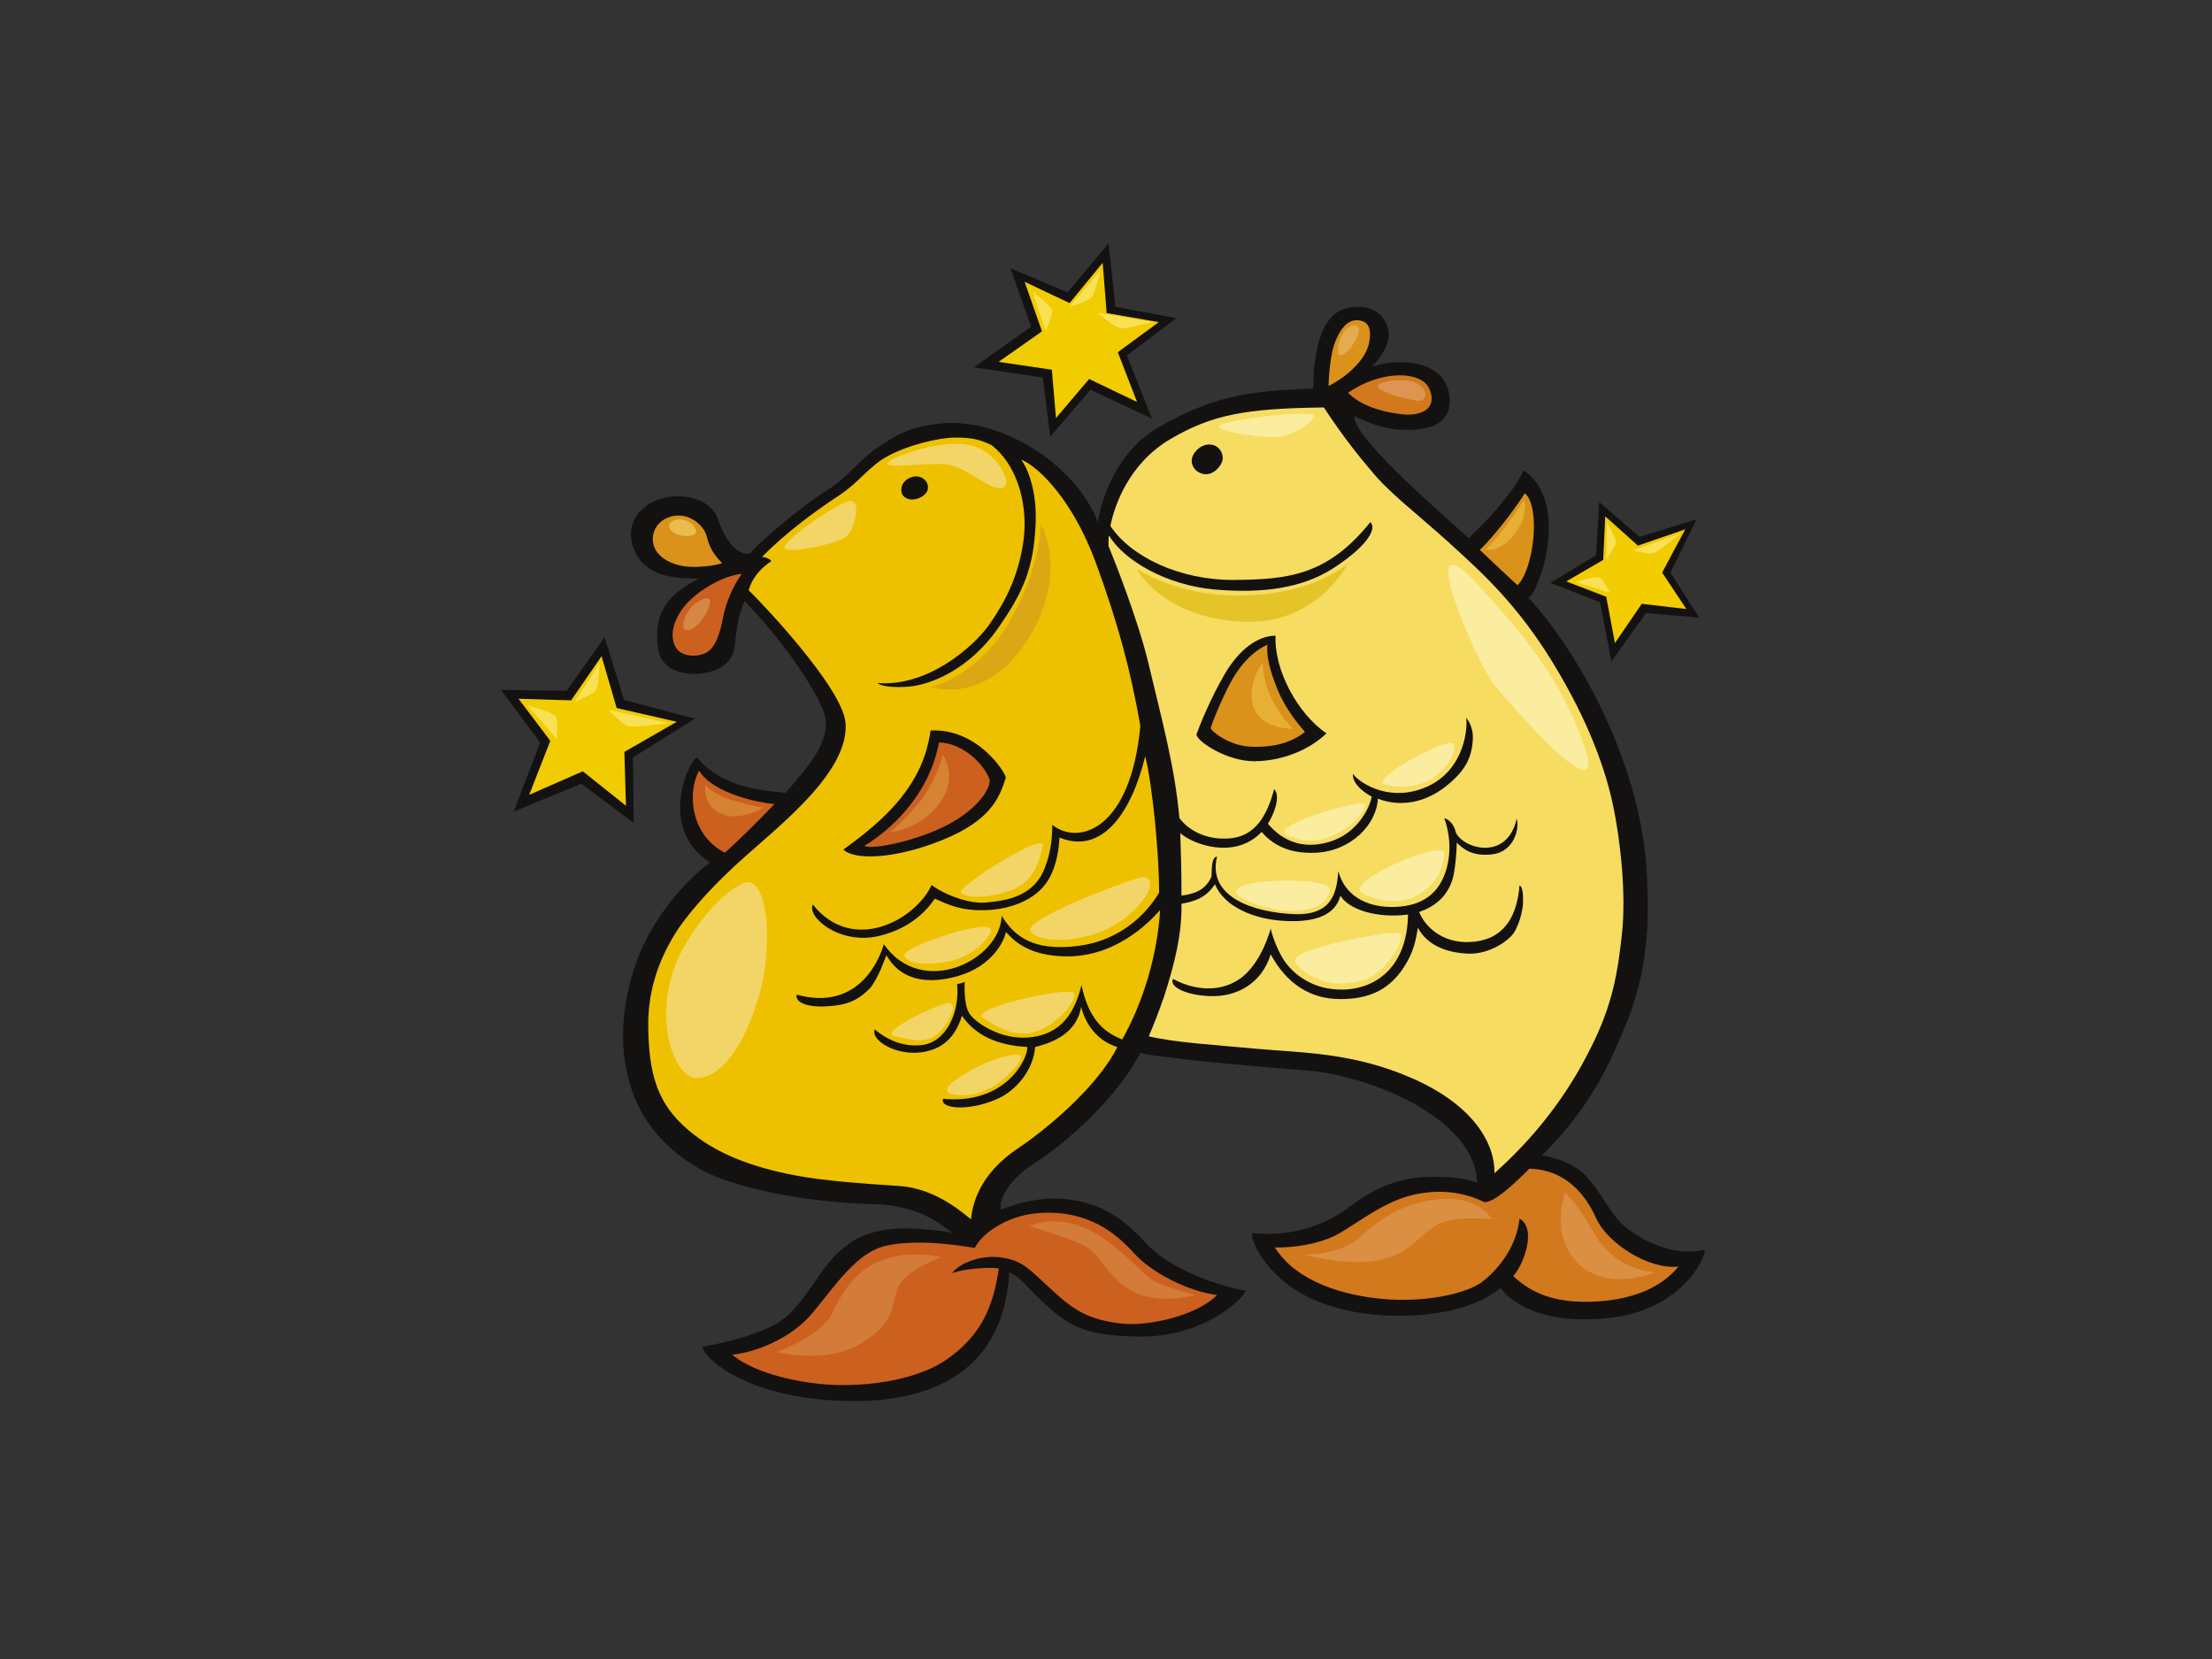 <?xml version="1.0" encoding="utf-8"?>
<!-- Generator: Adobe Illustrator 17.0.0, SVG Export Plug-In . SVG Version: 6.00 Build 0)  -->
<!DOCTYPE svg PUBLIC "-//W3C//DTD SVG 1.1//EN" "http://www.w3.org/Graphics/SVG/1.1/DTD/svg11.dtd">
<svg version="1.1" id="Layer_1" xmlns="http://www.w3.org/2000/svg" xmlns:xlink="http://www.w3.org/1999/xlink" x="0px" y="0px"
	 width="800px" height="600px" viewBox="0 0 800 600" enable-background="new 0 0 800 600" xml:space="preserve">
<rect x="0" y="0" width="800" height="600" fill="#333333" stroke="none"/>
<g>
	<g>
		<path fill="#141111" d="M379.81,157.993l-2.64-21.448l-24.922-3.699l20.665-14.701l-7.468-21.135l20.639,8.74l14.848-17.786
			l2.471,22.997l22.032,4.097l-17.885,13.504l9.068,22.804l-22.238-10.41L379.81,157.993L379.81,157.993z"/>
		<polygon fill="#F1CC00" points="398.797,95.063 400.23,113.224 419.087,116.507 404.269,127.388 411.238,145.387 393.897,137.074 
			381.909,151.2 380.412,133.719 361.142,130.878 376.848,119.842 370.563,101.909 386.821,109.613 		"/>
	</g>
	<path fill="#F9E156" d="M397.969,97.845l-11.346,13.241c0,0,7.207-2.39,8.235-3.482C395.889,106.51,397.969,97.845,397.969,97.845z
		"/>
	<path fill="#F9E156" d="M397.042,113.169l19.855,3.343c0,0-7.755,1.876-10.502,2.275
		C403.645,119.186,397.042,113.169,397.042,113.169z"/>
	<path fill="#F9E156" d="M373.386,105.39l4.82,14.299c0,0,2.705-6.233,2.287-7.603C380.076,110.716,373.386,105.39,373.386,105.39z"
		/>
</g>
<g>
	<g>
		<path fill="#141111" d="M229.199,297.643l-18.998-14.219l-24.411,10.097l9.577-24.971l-14.165-19.038l23.73,0.334l13.728-19.355
			l7.014,22.67l25.671,6.754l-22.414,13.998L229.199,297.643L229.199,297.643z"/>
		<polygon fill="#F1CC00" points="217.561,237.321 223.026,256.074 244.749,261.046 225.811,271.94 226.385,291.411 
			210.772,278.953 191.398,287.457 199.024,267.93 187.534,252.722 206.547,253.303 		"/>
	</g>
	<path fill="#F9E156" d="M207.842,253.883l9.069-14.192c0,0-0.411,8.945-1.451,10.137
		C214.42,251.022,207.842,253.883,207.842,253.883z"/>
	<path fill="#F9E156" d="M219.977,256.671l21.836,4.851c0,0-12.16,1.626-14.455,1.091
		C225.063,262.075,219.977,256.671,219.977,256.671z"/>
	<path fill="#F9E156" d="M190.844,255.162l10.525,12.133c0,0,0.609-6.334-0.318-8.091
		C200.128,257.448,190.844,255.162,190.844,255.162z"/>
</g>
<g>
	<g>
		<path fill="#141111" d="M614.517,223.352l-19.22-1.638l-12.498,17.462l-4.13-21.345l-17.958-7.043l16.514-9.971l1.146-19.255
			l14.586,12.625l20.615-6.379l-9.444,19.292L614.517,223.352L614.517,223.352z"/>
		<polygon fill="#F1CC00" points="580.552,186.747 592.384,197.332 609.507,191.423 601.129,207.079 609.896,220.263 
			593.769,218.384 584.06,232.581 580.924,215.832 566.458,210.281 579.826,202.506 		"/>
	</g>
	<path fill="#F9E156" d="M580.966,202.351l0.155-13.69c0,0,3.563,6.348,3.361,7.617
		C584.273,197.548,580.966,202.351,580.966,202.351z"/>
	<path fill="#F9E156" d="M590.537,199.055l17.149-6.043c0,0-7.689,6.351-9.502,6.968
		C596.371,200.598,590.537,199.055,590.537,199.055z"/>
	<path fill="#F9E156" d="M569.793,210.542l12.477,3.844c0,0-2.303-4.633-3.697-5.446
		C577.178,208.125,569.793,210.542,569.793,210.542z"/>
</g>
<g>
	<path fill="#141111" d="M495.924,132.718c0,0,4.762-3.963,6.095-9.823c1.327-5.86-3.812-14.303-15.235-11.373
		c-11.567,2.967-11.805,23.93-11.805,28.951c-20.75,1.034-34.076,1.549-55.784,13.955c-17.861,10.209-21.645,31.21-22.149,34.407
		c-7.422-19.794-33.927-37.922-56.791-35.699c-11.484,1.121-16.677,4.585-22.936,8.762c-6.254,4.177-11.668,11.519-17.869,15.232
		c-9.68,5.797-27.188,21.06-28.197,23.112c-4.504,0.778-8.803-4.412-11.599-12.481c-2.794-8.068-14.262-9.956-22.156-6.856
		c-7.868,3.09-12.104,10.978-7.296,19.679c4.803,8.703,15.669,8.491,22.416,8.764c-13.158,6.563-15.925,14.161-14.704,24.605
		c1.223,10.441,12.69,10.24,17.083,9.431c4.395-0.809,9.905-3.1,10.725-9.772c0.818-6.676,1.028-10.224,3.516-16.258
		c12.693,12.719,29.54,36.236,29.492,44.035c-0.046,7.804-4.791,14.15-14.62,25.332c-6.563-0.646-22.742-1.335-32.014-12.782
		c-2.27,0-14.986,25.402,4.705,37.986c-9.332,6.892-22.278,21.368-27.797,39.46c-5.524,18.093-4.186,32.74,0.002,44.287
		c4.185,11.544,13.136,20.848,23.987,27.053c10.85,6.201,35.601,12.062,62.825,12.754c16.595,0.419,24.523,7.371,28.556,10.335
		c-24.367-3.959-33.505,0.173-40.93,6.896c-7.423,6.721-12.567,18.955-20.561,24.641c-7.996,5.685-23.229,8.789-28.773,9.698
		c0,3.424,12.697,15.844,41.148,18.906c31.982,3.445,67.204-3.447,69.772-45.828c3.334,1.198,6.3,5.247,12.099,10.723
		c8.824,8.213,14.446,12.269,34.536,12.55c23.712,0.328,37.531-13.423,38.942-16.562c-13.36-2.51-28.688-8.956-36.171-17.23
		c-7.482-8.275-15.802-14.821-29.89-16.026c-7.633-0.653-16.755,1.378-22.543,3.956c-0.875-5.164,4.654-12.033,11.849-16.658
		c12.408-7.977,30.115-23.828,38.571-40.157c3.024,1.368,37.138,4.72,59.747,6.388c22.609,1.669,61.446,17.005,62.009,40.616
		c-3.781-1.368-8.497-2.381-18.904-2.054c-10.409,0.327-20.116,5.326-26.782,10.496c-6.664,5.17-18.844,11.544-35.739,9.809
		c0,4.11,4.706,12.592,14.227,19.484c9.517,6.891,24.089,10.409,38.715,10.409c16.129,0,28.736-3.421,37.053-10.04
		c3.047,4.283,13.716,13.589,39.224,10.832c25.51-2.755,34.65-20.992,34.65-24.641c-11.424,2.585-22.277-3.274-28.176-7.755
		c-5.903-4.481-9.14-13.096-15.041-19.127c-5.901-6.033-15.528-7.224-15.784-7.224c9.12-8.974,18.829-21.208,25.685-36.544
		c6.851-15.337,15.041-31.879,11.992-69.272c-3.048-37.392-24.18-75.992-42.464-95.884c3.277-1.367,15.623-34.045-1.766-46.092
		c-4.318,8.945-14.484,19.499-19.927,24.456c-2.014-2.054-42.455-36.188-41.33-44.076c8.068,3.651,11.634,4.736,18.294,4.961
		c10.093,0.344,18.089-3.102,15.804-13.785C521.626,130.993,507.345,128.925,495.924,132.718z"/>
	<path fill="#DB921A" d="M482.596,124.447c1.907-5.345,4.763-8.962,8.569-8.617c3.806,0.345,4.949,2.93,3.995,8.098
		c-0.951,5.17-6.339,11.344-14.658,15.681C480.502,139.61,480.694,129.789,482.596,124.447z"/>
	<path fill="#D2781D" d="M516.866,140.472c3.047,6.546-1.715,10.339-10.28,9.306c-8.566-1.037-15.232-3.794-19.038-7.721
		C499.161,133.92,513.819,133.923,516.866,140.472z"/>
	<path fill="#F6DC61" d="M423.387,158.737c15.038-8.787,27.045-11.031,55.402-11.372c7.31,11.177,13.544,18.652,16.822,22.532
		c7.06,8.666,15.925,15.032,28.489,26.404c12.566,11.375,24.984,22.776,37.811,43.871c12.829,21.092,18.792,38.451,21.426,50.883
		c2.634,12.426,4.921,32.072,3.206,47.235c-1.497,13.24-3.206,25.092-11.524,41.292c-8.321,16.658-19.917,31.717-34.538,44.724
		c0.253-10.267-7.055-24.152-28.949-33.975c-21.894-9.824-41.05-9.546-56.505-10.975c-15.462-1.433-30.121-2.293-39.58-4.565
		c2.017-4.565,3.78-9.358,5.547-14.374c4.035-12.552,6.466-22.816,6.3-33.544c2.78-0.646,8.273-1.161,12.099-7.07
		c1.009,2.281,2.332,4.285,5.357,6.79c5.797,4.34,13.741,6.55,22.816,6.55c8.066,0,15.382-2.091,17.206-9.233
		c2.899,4.957,13.052,8.322,24.451,6.846c-0.251,18.254-10.898,26.775-23.261,27.139c-10.955,0.319-18.088-5.497-21.357-10.255
		c-3.269-4.759-5.042-11.409-5.042-11.864c0,0-3.255,12.929-11.396,18.389c-8.143,5.458-17.869,3.246-23.897-0.135
		c-1.531,2.499,3.895,5.868,13.343,6.23c9.45,0.365,18.674-4.404,21.951-15.129c5.796,10.724,14.37,16.198,25.209,16.198
		c9.577,0,17.272-2.798,22.902-11.441c3.755-5.767,4.37-10.042,5.124-14.372c3.568,6.828,11.381,9.229,18.61,9.39
		c7.23,0.16,14.486-4.673,16.384-7.989c1.898-3.314,2.947-7.85,3.025-10.496c0.083-2.646-0.117-5.92-1.26-6.161
		c-0.868,10.159-4.789,18.798-15.848,20.256c-11.056,1.457-18.093-4.821-20.453-10.671c5.802-2.054,9.835-5.475,11.854-11.18
		c0.752-2.056,1.514-6.845,1.76-13.92c2.52,2.564,5.935,5.111,13.073,4.202c7.135-0.913,9.75-8.644,8.608-12.871
		c-3.582,15.779-19.766,10.685-22.074,4.864c-0.804-3.821-3.62-5.004-4.128-5.004c1.209,3.274,3.318,11.281,0.304,19.834
		c-3.014,8.552-9.807,12.303-19.476,12.248c-9.672-0.058-17.009-4.607-19.159-13.003c-0.568,7.94-2.277,16.22-16.247,15.583
		c-13.971-0.637-31.261-5.915-27.618-20.832c-2.237,0.361-1.783,5.085-2.034,7.367c-2.02,4.337-5.277,6.095-10.823,6.779
		c0-8.896-0.187-15.767-0.437-22.613c4.533,4.108,19.805,9.735,29.429-0.431c3.64,4.254,9.439,8.04,19.662,7.531
		c12.825-0.64,21.972-10.373,22.373-19.562c2.777,1.141,15.587,5.549,28.8-8.275c3.919-4.1,5.312-8.354,5.545-13.233
		c0.238-4.88-2.376-7.699-2.376-7.699c0.603,5.187-1.407,20.924-16.885,25.929c-12.418,4.016-22.113-2.821-24.095-5.682
		c-0.431,3.955,5.292,7.531,6.803,8.216c-0.503,3.191-5.329,15.845-20.165,17.336c-7.977,0.804-13.708-3.128-17.395-7.528
		c1.514-2.28,4.992-9.52,2.266-12.549c-2.594,9.862-7.021,17.132-16.069,17.858c-9.049,0.727-15.273-3.344-18.211-7.362
		c-1.631-18.384-6.199-34.927-11.15-55.778c-3.679-15.486-12.202-37.084-14.469-42.561c0-1.143-0.095-2.741,0.153-3.881
		c5.179,8.878,20.601,18.011,38.113,19.564c17.516,1.548,31.798-0.519,42.837-7.583c11.042-7.064,16.371-13.96,13.586-16.772
		c-15.491,19.185-29.389,20.733-49.188,20.908c-19.8,0.173-37.504-8.443-44.84-19.539
		C403.096,182.674,408.347,167.525,423.387,158.737z"/>
	<path fill="#EDC100" d="M358.651,161.021c9.83,7.686,13.328,22.644,11.395,35.317c-1.936,12.67-6.699,21.566-12.139,29.386
		c-5.44,7.818-22.118,22.779-40.521,21.291c0,0,1.353,1.925,10.587,1.368c9.23-0.552,22.946-6.943,32.776-20.894
		c9.829-13.951,12.946-22.399,13.765-37.216c0.631-11.513-2.235-19.95-5.199-24.031c6.665,2.66,18.913,15.21,26.975,37.193
		c8.057,21.986,12.625,39.046,16.134,59.096c-3.51,37.675-22.356,43.363-31.874,35.779c0,4.139-0.267,9.31-2.662,15.56
		c-3.811,9.945-12.951,11.841-21.431,12.549c-8.046,0.672-18.366-5.015-19.505-6.394c-5.711,12.579-28.556,25.329-43.012,7.077
		c0,0-1.546,2.566,3.028,6.618c4.573,4.053,12.605,6.816,21.135,4.742c12.756-3.103,18.229-10.932,19.995-13.441
		c4.756,2.066,9.246,4.479,18.613,4.136c9.37-0.342,19.157-4.105,23.192-12.32c1.263-2.51,2.932-6.978,3.281-13.92
		c15.259,6.253,25.961-8.667,31.002-29.431c2.918,11.901,5.042,37.192,5.042,49.283c-3.077,5.354-12.025,17.071-29.158,19.311
		c-17.135,2.244-23.612-4.134-27.797-10.855c-0.571,16.201-28.938,29.983-42.617,10.257c-2.502,8.528-11.07,23.862-31.511,18.252
		c-0.692,2.683,3.544,4.617,10.729,4.232c7.189-0.383,11.2-1.95,15.739-6.514c3.277-3.881,5.714-11.697,5.966-11.926
		c0.755,0.686,5.072,11.367,21.704,8.445c16.634-2.924,21.007-14.148,21.514-16.887c1.258,0.911,6.277,9.092,23.035,8.789
		c18.849-0.347,30.98-14.891,32.744-16.717c-1.006,15.971-5.894,32.859-13.707,46.776c-7.36-2.901-12.248-7.989-14.735-19.67
		c-3.045,12.932-9.787,18.28-19.548,18.984c-9.761,0.706-18.795-5.303-21.007-8.721c-2.212-3.421-1.66-11.2-1.66-11.427
		c-0.83,0.416-2.513,0.834-2.763,0.834c0.983,10.002-3.746,21-12.888,22.055c-9.141,1.049-15.871-4.789-16.891-5.704
		c-1.562,4.002,7.58,9.422,16.506,8.339c7.557-0.917,12.496-5.05,15.02-13.265c6.087,8.842,15.867,10.855,23.683,11.312
		c-0.176,5.707-9.117,20.891-30.503,18.712c-1.289,3.511,8.686,4.754,19.357,0.175c7.19-3.085,13.366-10.763,13.918-18.887
		c7.928-1.968,15.113-5.722,16.68-14.566c0,0,2.03,11.18,13.069,14.566c-7.374,14.764-26.326,30.239-35.932,36.647
		c-14.466,9.651-16.503,20.853-17.008,25.64c-1.512-0.91-11.783-11.099-26.014-12.028c-13.899-0.905-27.222-1.893-37.317-3.788
		c-15.842-2.978-29.13-7.931-39.22-16.718c-10.091-8.789-14.165-18.57-14.165-38.198c0-12.088,3.781-23.727,11.09-34.679
		c5.3-7.531,13.36-16.428,24.454-26.238c13.362-11.864,37.259-30.811,35.799-47.919c-1.118-13.072-32.267-45.406-35.041-47.916
		c1.224-4.26,3.982-7.699,8.224-10.528c-0.446-0.876-2.306-1.482-3.347-1.552c8.41-8.624,19.357-16.647,27.473-21.972
		c8.115-5.325,11.021-10.781,18.243-14.623c7.221-3.843,17.884-6.478,24.025-6.541C352.245,158.191,355.149,159.336,358.651,161.021
		z"/>
	<path fill="#DB921A" d="M242.767,186.781c6.423-1.698,11.92,3.29,12.858,7.3c0.937,4.012,2.774,6.846,5.546,9.583
		c-1.331,0.561-4.981,1.238-9.822,1.37c-4.84,0.135-11.022-1.418-13.925-5.664C234.52,195.126,236.344,188.477,242.767,186.781z"/>
	<path fill="#CC601E" d="M268.329,207.526c-3.203,4.349-5.837,10.456-6.842,15.862c-1.054,5.641-2.749,11.183-6.409,12.842
		c-3.662,1.658-8.696,1.036-10.525-1.864c-1.832-2.899-2.211-7.966,2.255-14.167C251.274,213.996,261.463,208.147,268.329,207.526z"
		/>
	<path fill="#CC601E" d="M252.854,278.732L252.854,278.732c5.088,8.381,21.932,11.636,27.222,12.094
		c-5.041,5.248-10.836,11.179-17.895,17.57C249.758,302.103,248.423,286.592,252.854,278.732z"/>
	<path fill="#CC601E" d="M352.564,451.331c2.494-5.236,11.647-11.662,22.653-12.579c18.657-1.552,29.061,7.972,35.185,14.756
		c6.129,6.785,19.667,13.691,29.75,14.833c-6.678,7.115-24.692,11.694-35.292,10.267c-10.605-1.428-15.882-4.107-24.197-11.864
		c-8.574-7.758-10.363-10.56-17.901-11.867c-7.535-1.306-15.721,1.796-18.387,5.589c5.711-2.068,15.362-2.163,16.875-1.706
		c-2.025,13.938-6.403,24.108-18.59,32.723c-12.18,8.614-33.125,10.51-46.831,8.959c-13.707-1.549-25.129-5.513-31.032-10.51
		c7.807-0.692,21.132-5.515,29.129-15.166c8.272-9.98,16.032-21.908,26.484-24.221C330.859,448.229,344.375,449.95,352.564,451.331z
		"/>
	<path fill="#DB921A" d="M535.19,198.874c1.766-1.595,9.279-9.638,16.322-20.495c5.898,5.342,3.047,27.917-2.708,33.271
		C546.031,209.139,541.493,204.807,535.19,198.874z"/>
	<path fill="#D2781D" d="M577.214,440.474c4.269,9.499,19.42,18.783,29.819,17.6c-6.805,8.44-18.584,12.383-31.723,12.727
		c-13.136,0.347-21.512-3.1-28.021-9.309c3.781-4.104,8.604-17.227,2.269-20.759c-1.471,13.701-12.352,22.359-15.124,23.956
		c-7.565,4.107-21.184,6.283-34.513,5.078c-13.331-1.206-30.842-5.859-38.839-18.608c6.662,0.172,16.565-1.206,23.419-5.171
		c6.853-3.961,16.559-11.72,27.033-13.958c10.472-2.24,18.746-0.475,25.32,2.758c3.278,0,8.925-4.78,16.233-12.082
		C559.889,422.725,570.55,425.657,577.214,440.474z"/>
	<path fill="#141111" d="M435.871,171.492c2.936,0.166,5.159-2.286,6.046-4.335c0.89-2.048-0.253-5.837-3.87-6.353
		c-3.613-0.517-6.856,2.927-7.044,5.512C430.811,168.903,432.93,171.328,435.871,171.492z"/>
	<path fill="#141111" d="M461.33,229.904c-6.302,0-13.13,4.888-18.333,13.783c-5.204,8.898-8.948,18.267-10.278,21.886
		c0,2.508,11.067,9.822,21.049,9.735c9.979-0.086,19.691-4.048,25.975-10.08C469.462,258.336,460.701,242.312,461.33,229.904z"/>
	<path fill="#DB921A" d="M458.417,233.178c-0.568,3.619,0.813,9.347,3.617,16.198c2.804,6.848,7.236,12.232,9.901,15.334
		c-4.952,3.966-11.426,5.687-19.613,5.343c-8.181-0.344-14.56-5.969-14.463-6.721c0.092-0.75,3.234-8.96,7.041-16.198
		C448.706,239.899,453.85,235.074,458.417,233.178z"/>
	<path fill="#141111" d="M325.962,176.997c-0.06,1.884,1.033,3.272,3.271,3.625c2.238,0.35,5.845-1.252,6.303-3.651
		c0.551-2.875-2.203-5.233-5.294-4.564C328.013,172.888,326.034,174.635,325.962,176.997z"/>
	<path fill="#141111" d="M305.033,307.253c3.743,3.811,18.211,3.64,35.725-3.426c17.517-7.064,20.751-15.339,23.012-22.587
		c0-1.594-10.096-17.895-27.199-17.046c-0.756,4.792-2.286,13.787-10.665,24.295C317.529,299.003,305.033,307.026,305.033,307.253z"
		/>
	<path fill="#CC601E" d="M312.582,305.895c0,0,22.261-12.148,27.035-37.394c9.33,0.347,16.753,8.615,18.355,13.653
		c0,3.878-5.216,11.16-16.261,16.675C330.668,304.344,315.058,307.445,312.582,305.895z"/>
	<path fill="#EABC4F" d="M245.878,193.557c-3.185-0.801-6.01-3.901-1.83-5.44c2.798-1.028,7.322,0.946,7.712,4.021
		C251.947,193.616,248.822,194.297,245.878,193.557z"/>
	<path fill="#D78745" d="M252.285,225.968c-3.485,3.386-7.453,2.683-3.662-4.496c1.49-2.82,6.142-5.793,7.712-4.966
		C257.902,217.333,255.285,223.052,252.285,225.968z"/>
	<path fill="#E4AC50" d="M484.39,123.532c0.617-2.52,3.427-6.658,6.015-5.797C495.37,119.393,481.124,136.899,484.39,123.532z"/>
	<path fill="#DC9652" d="M499.552,138.555c3.116-1.227,9.279-1.655,12.417-0.118c4.688,2.301,4.05,6.15,1.695,6.507
		C511.312,145.297,493.54,140.92,499.552,138.555z"/>
	<path fill="#E6B036" d="M537.322,198.765c0,0,3.789-3.666,7.451-8.635c3.656-4.969,6.402-9.344,6.402-9.344
		s1.96,5.085-3.266,12.183C542.681,200.066,537.322,198.765,537.322,198.765z"/>
	<path fill="#E6B036" d="M456.686,239.457c0,0-0.13,7.334,3.788,14.432c3.923,7.098,7.319,9.7,7.319,9.7s-10.976,0.356-14.245-7.336
		C450.282,248.566,456.686,239.457,456.686,239.457z"/>
	<path fill="#D68233" d="M255.161,283.934c0,0,2.225,2.954,8.628,5.084c6.403,2.131,12.285,3.074,12.285,3.074
		s-8.496,5.325-15.42,2.129C253.725,291.029,255.161,283.934,255.161,283.934z"/>
	<path fill="#D68233" d="M321.941,300.965c0,0,9.411-7.926,13.859-15.733c4.441-7.805,5.095-12.301,5.095-12.301
		s6.009,7.807-1.046,17.508C332.792,300.136,321.941,300.965,321.941,300.965z"/>
	<path fill="#D37B38" d="M280.757,489.019c0,0,16.242-5.882,20.032-13.724c3.792-7.842,8.126-15.683,18.413-19.605
		c10.286-3.921,21.119-0.979,21.119-0.979s-13.536,4.901-15.704,11.272c-2.166,6.369-1.08,12.745-13.536,20.096
		C298.622,493.431,280.757,489.019,280.757,489.019z"/>
	<path fill="#D37B38" d="M372.269,443.44c0,0,11.372-5.881,25.99,3.918c10.881,7.296,15.706,14.706,20.579,16.666
		c4.874,1.961,13.535,4.41,13.535,4.41s-14.073,3.919-23.822-1.959c-9.747-5.882-9.747-13.236-17.872-16.664
		C382.555,446.381,372.269,443.44,372.269,443.44z"/>
	<path fill="#DA8F43" d="M471.366,453.73c0,0,12.992,0.491,20.576-6.373c6.231-5.641,15.161-12.742,29.24-13.722
		c14.081-0.977,18.412,7.353,18.412,7.353s-12.452-1.468-18.953,1.471c-6.498,2.938-9.747,10.78-21.659,13.231
		C487.068,458.141,471.366,453.73,471.366,453.73z"/>
	<path fill="#DA8F43" d="M566.128,431.184c0,0,5.526,5.834,9.746,13.725c8.123,15.193,22.745,15.193,22.745,15.193
		s-16.792,7.351-27.617-2.939C560.172,446.87,566.128,431.184,566.128,431.184z"/>
	<path fill="#F3D567" d="M284.087,196.994c3.987-4.815,15.497-12.65,21.845-15.406c6.349-2.758,3.301,9.657,0.256,12.417
		C303.138,196.764,280.273,201.592,284.087,196.994z"/>
	<path fill="#F3D567" d="M322.193,166.415c3.834-2.267,20.322-8.051,29.975-5.061c9.655,2.991,15.244,15.865,9.145,15.176
		c-6.096-0.689-12.194-8.738-21.339-8.738C330.826,167.792,316.348,169.862,322.193,166.415z"/>
	<path fill="#F3D567" d="M372.746,337.024c3.304,4.371,21.593,4.371,33.28-4.369c11.686-8.738,12.194-17.016,5.843-15.176
		C405.519,319.32,369.442,332.657,372.746,337.024z"/>
	<path fill="#F3D567" d="M355.471,368.067c3.596,2.441,11.177,7.586,19.054,5.058c7.874-2.528,14.736-10.806,13.972-13.797
		C387.735,356.341,350.392,364.617,355.471,368.067z"/>
	<path fill="#F3D567" d="M323.718,374.734c3.468,0.583,11.432,3.679,16.003-1.379c4.573-5.058,6.351-9.887,3.811-10.577
		C340.99,362.087,316.859,373.585,323.718,374.734z"/>
	<path fill="#F3D567" d="M353.693,385.773c6.87-3.436,17.022-6.21,15.499-2.76c-1.525,3.447-10.162,13.107-21.087,13.107
		C337.18,396.12,344.038,390.601,353.693,385.773z"/>
	<path fill="#F3D567" d="M358.266,337.254c-1.695,3.536-7.874,9.659-17.022,10.807c-9.144,1.149-12.955,0.23-14.225-2.53
		C325.749,342.774,361.569,330.357,358.266,337.254z"/>
	<path fill="#F3D567" d="M377.063,305.984c-0.614,2.787-2.03,12.877-11.683,16.094c-9.655,3.22-16.002,2.528-17.781,0.69
		C345.817,320.929,378.333,300.236,377.063,305.984z"/>
	<path fill="#DAA814" d="M336.673,248.497c0,0,17.781-3.909,29.213-25.063c11.435-21.153,10.418-34.257,10.418-34.257
		s10.668,17.933-4.572,42.076C356.488,255.396,336.673,248.497,336.673,248.497z"/>
	<path fill="#E5C429" d="M411.108,205.731c0,0,14.225,9.657,36.326,9.657c27.947,0,40.142-11.726,40.142-11.726
		s-11.432,23.221-39.634,21.153C419.745,222.746,411.108,205.731,411.108,205.731z"/>
	<path fill="#FBED9F" d="M443.878,152.844c6.105-1.347,22.356-3.909,30.739-2.988c3.275,0.359-6.098,8.276-13.714,8.276
		C453.278,158.132,433.464,155.142,443.878,152.844z"/>
	<path fill="#FBED9F" d="M535.332,212.398c10.554,11.78,28.454,30.353,37.601,57.255c9.143,26.904-27.438-15.864-32.772-22.304
		C534.825,240.913,509.168,183.195,535.332,212.398z"/>
	<path fill="#FBED9F" d="M465.22,301.847c3.995,2.025,9.652,3.677,17.02,0.229c7.366-3.45,11.179-8.278,11.43-11.036
		C493.925,288.28,458.865,298.624,465.22,301.847z"/>
	<path fill="#FBED9F" d="M492.657,323c4.036,2.436,13.971,4.829,20.576,0.46c6.603-4.367,8.638-8.967,9.146-14.715
		C522.884,302.997,485.796,318.861,492.657,323z"/>
	<path fill="#FBED9F" d="M468.521,348.293c2.723,3.237,11.185,10.462,25.149,5.978c7.876-2.528,15.753-15.867,12.194-16.786
		C502.309,336.567,464.456,343.466,468.521,348.293z"/>
	<path fill="#FBED9F" d="M447.942,323.92c2.836,2.396,13.466,5.978,20.325,5.517c6.862-0.457,11.18-1.838,12.705-7.357
		C482.495,316.563,440.324,317.482,447.942,323.92z"/>
	<path fill="#FBED9F" d="M500.783,283.68c3.338,1.051,11.182,1.612,16.769-1.836c5.59-3.452,9.654-10.119,8.129-12.877
		C524.155,266.208,494.941,281.843,500.783,283.68z"/>
	<path fill="#F3D567" d="M247.547,342.099c4.114-7.17,12.443-18.613,21.101-22.637c8.66-4.021,11.367,21.127,5.954,40.243
		c-5.412,19.113-14.069,30.176-22.727,30.176C243.217,389.881,234.56,364.734,247.547,342.099z"/>
</g>
</svg>
